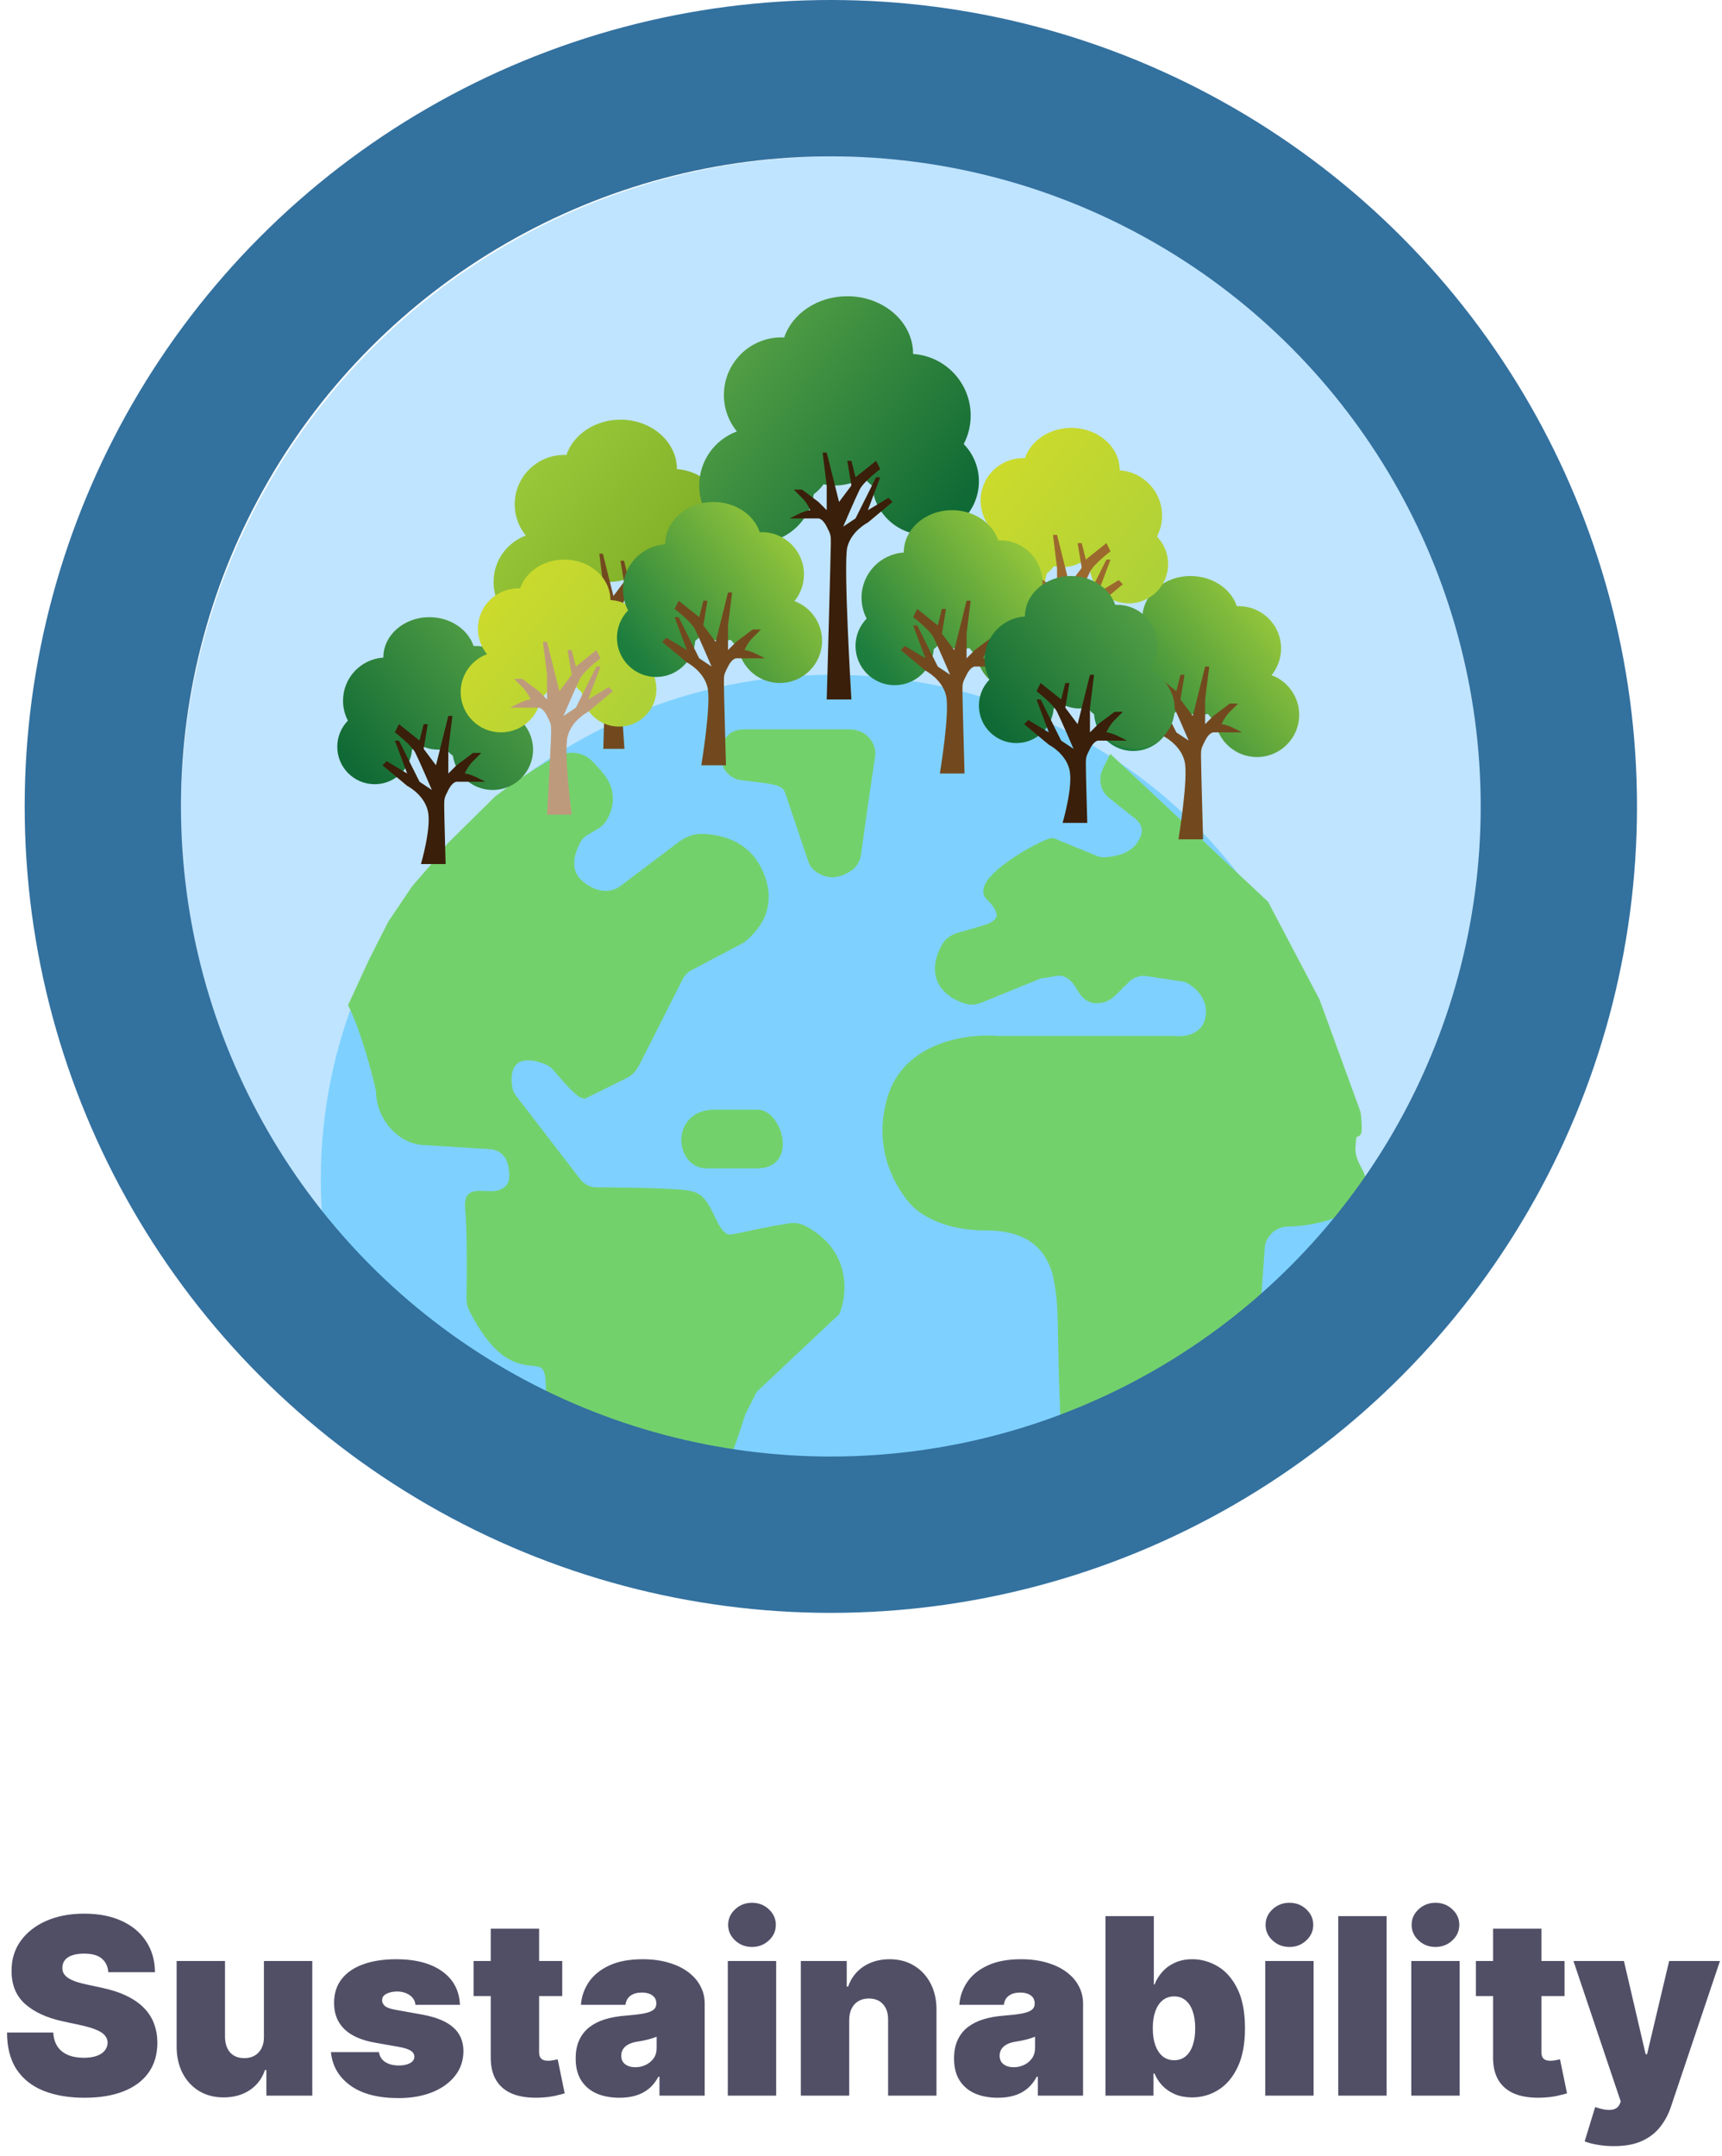<svg width="314" height="393" viewBox="0 0 314 393" fill="none" xmlns="http://www.w3.org/2000/svg">
<circle cx="152.25" cy="147.75" r="119.25" fill="#BFE4FF"/>
<path fill-rule="evenodd" clip-rule="evenodd" d="M58.68 220.727C58.561 218.821 58.5 216.899 58.5 214.963C58.5 164.173 100.198 123 151.634 123C203.071 123 244.769 164.173 244.769 214.963C244.769 220.481 244.276 225.887 243.333 231.138C221.526 255.018 190.138 270 155.25 270C115.534 270 80.353 250.585 58.68 220.727Z" fill="#7ED1FF"/>
<g filter="url(#filter0_d_176_1120)">
<path d="M246.411 207.812C246.654 201.847 247.959 208.134 247.439 202.024C247.406 201.638 247.319 201.252 247.186 200.887L239.925 181.007L230.612 163.322L202.672 137.148L201.84 138.792C201.038 140.374 201.307 142.224 202.682 143.343C204.017 144.43 205.758 145.77 207.467 147.131C208.519 147.969 209.206 149.269 208.874 150.573C207.872 154.517 204.016 155.377 201.411 155.517C200.825 155.549 200.243 155.426 199.7 155.202L191.925 152.004C190.493 152.004 177.597 159.078 180.463 161.907C184.475 165.869 181.418 167.095 180.463 167.567C179.433 167.973 177.836 168.415 174.843 169.255C173.845 169.535 172.949 170.139 172.443 171.044C169.221 176.813 173.045 179.892 176.449 180.785C177.191 180.98 177.97 180.856 178.681 180.566L189.776 176.056C190.425 176.056 191.385 175.846 192.494 175.656C194.301 175.345 195.893 176.498 196.782 178.101C198.074 180.43 199.161 180.8 200.744 180.557C201.545 180.434 202.26 179.999 202.836 179.43L205.364 176.934C206.375 175.936 207.797 175.474 209.202 175.687L215.726 176.678C216.096 176.734 216.462 176.831 216.792 177.008C218.525 177.937 221.102 180.248 220.582 183.837C220.009 187.798 216.045 188.317 214.135 188.081H181.896C176.642 187.61 165.418 189.072 162.552 198.693C159.687 208.313 164.463 215.199 166.851 217.793C168.522 219.443 172.582 222.037 179.746 222.037C187.627 222.037 191.209 225.574 192.642 230.526C194.075 236.892 193.358 239.722 194.075 255.992C194.791 272.263 221.299 277.922 227.746 255.992L229.896 225.574C230.309 223.127 232.429 221.33 234.911 221.33C239.553 221.33 251.562 218.905 247.638 211.811C246.953 210.571 246.354 209.227 246.411 207.812Z" fill="#73D16C"/>
<path d="M246.411 207.812C246.654 201.847 247.959 208.134 247.439 202.024C247.406 201.638 247.319 201.252 247.186 200.887L239.925 181.007L230.612 163.322L202.672 137.148L201.84 138.792C201.038 140.374 201.307 142.224 202.682 143.343C204.017 144.43 205.758 145.77 207.467 147.131C208.519 147.969 209.206 149.269 208.874 150.573C207.872 154.517 204.016 155.377 201.411 155.517C200.825 155.549 200.243 155.426 199.7 155.202L191.925 152.004C190.493 152.004 177.597 159.078 180.463 161.907C184.475 165.869 181.418 167.095 180.463 167.567C179.433 167.973 177.836 168.415 174.843 169.255C173.845 169.535 172.949 170.139 172.443 171.044C169.221 176.813 173.045 179.892 176.449 180.785C177.191 180.98 177.97 180.856 178.681 180.566L189.776 176.056C190.425 176.056 191.385 175.846 192.494 175.656C194.301 175.345 195.893 176.498 196.782 178.101C198.074 180.43 199.161 180.8 200.744 180.557C201.545 180.434 202.26 179.999 202.836 179.43L205.364 176.934C206.375 175.936 207.797 175.474 209.202 175.687L215.726 176.678C216.096 176.734 216.462 176.831 216.792 177.008C218.525 177.937 221.102 180.248 220.582 183.837C220.009 187.798 216.045 188.317 214.135 188.081H181.896C176.642 187.61 165.418 189.072 162.552 198.693C159.687 208.313 164.463 215.199 166.851 217.793C168.522 219.443 172.582 222.037 179.746 222.037C187.627 222.037 191.209 225.574 192.642 230.526C194.075 236.892 193.358 239.722 194.075 255.992C194.791 272.263 221.299 277.922 227.746 255.992L229.896 225.574C230.309 223.127 232.429 221.33 234.911 221.33C239.553 221.33 251.562 218.905 247.638 211.811C246.953 210.571 246.354 209.227 246.411 207.812Z" stroke="#73D16C" stroke-width="1.5"/>
</g>
<g filter="url(#filter1_d_176_1120)">
<path d="M92.099 213.236C92.225 210.532 91.388 207.181 87.156 207.181L75.694 206.474C71.634 206.238 67.813 202.23 67.813 197.278C66.38 190.911 64.231 184.544 62.798 181.715L66.38 173.933L69.963 166.859L74.261 160.493L78.559 155.541L80.709 152.711L83.575 149.882L86.44 147.052L89.306 144.222L92.171 142.1L96.47 139.27L100.052 137.148L100.906 136.811C102.564 136.156 104.572 136.409 105.841 137.661C106.454 138.266 107.164 139.029 107.933 139.978C110.4 143.023 109.504 145.893 108.445 147.686C108.131 148.217 107.659 148.629 107.128 148.943L105.221 150.073C104.648 150.413 104.147 150.869 103.816 151.446C102.512 153.718 101.328 157.298 104.351 159.785C107.789 162.615 110.798 161.672 112.231 160.493L122.654 152.623C123.8 151.757 125.172 151.197 126.608 151.252C129.878 151.375 134.3 152.435 136.589 156.956C139.455 162.615 137.306 166.859 133.724 169.689L124.247 174.68C123.421 175.114 122.751 175.796 122.329 176.628L114.342 192.403C113.902 193.271 113.192 193.974 112.319 194.405L105.067 197.985C104.393 197.985 103.083 196.731 99.943 193.043C99.542 192.571 99.048 192.175 98.48 191.93C92.381 189.302 90.322 192.779 91.248 197.158C91.364 197.709 91.631 198.214 91.975 198.66L103.716 213.915C104.568 215.022 105.882 215.669 107.279 215.676C113.51 215.708 123.395 215.877 124.41 216.378C127.849 216.944 127.992 222.744 130.858 224.159C131.882 224.665 134.206 223.565 142.474 222.237C143.306 222.103 144.175 222.203 144.924 222.591C152.871 226.709 152.287 234.221 150.918 237.6L135.873 251.748L133.724 255.992C133.007 258.115 131.76 262.359 130.858 263.774C126.798 270.141 121.5 262.5 121.5 262.5C121.5 262.5 122.149 265.189 120 263.774C117.355 266.915 108.31 266.079 106.07 262.638C104.378 260.038 102.631 257.548 101.25 255.992C99.402 253.911 98.798 263.425 98.798 251.748C98.798 241.343 93.115 253.384 84.789 237.182C84.46 236.542 84.3 235.819 84.314 235.099C84.37 232.128 84.48 223.749 84.066 218.729C83.82 215.749 85.24 216.378 88.231 216.378C90.209 216.378 92.006 215.211 92.099 213.236Z" fill="#73D16C"/>
<path d="M92.099 213.236C92.225 210.532 91.388 207.181 87.156 207.181L75.694 206.474C71.634 206.238 67.813 202.23 67.813 197.278C66.38 190.911 64.231 184.544 62.798 181.715L66.38 173.933L69.963 166.859L74.261 160.493L78.559 155.541L80.709 152.711L83.575 149.882L86.44 147.052L89.306 144.222L92.171 142.1L96.47 139.27L100.052 137.148L100.906 136.811C102.564 136.156 104.572 136.409 105.841 137.661C106.454 138.266 107.164 139.029 107.933 139.978C110.4 143.023 109.504 145.893 108.445 147.686C108.131 148.217 107.659 148.629 107.128 148.943L105.221 150.073C104.648 150.413 104.147 150.869 103.816 151.446C102.512 153.718 101.328 157.298 104.351 159.785C107.789 162.615 110.798 161.672 112.231 160.493L122.654 152.623C123.8 151.757 125.172 151.197 126.608 151.252C129.878 151.375 134.3 152.435 136.589 156.956C139.455 162.615 137.306 166.859 133.724 169.689L124.247 174.68C123.421 175.114 122.751 175.796 122.329 176.628L114.342 192.403C113.902 193.271 113.192 193.974 112.319 194.405L105.067 197.985C104.393 197.985 103.083 196.731 99.943 193.043C99.542 192.571 99.048 192.175 98.48 191.93C92.381 189.302 90.322 192.779 91.248 197.158C91.364 197.709 91.631 198.214 91.975 198.66L103.716 213.915C104.568 215.022 105.882 215.669 107.279 215.676C113.51 215.708 123.395 215.877 124.41 216.378C127.849 216.944 127.992 222.744 130.858 224.159C131.882 224.665 134.206 223.565 142.474 222.237C143.306 222.103 144.175 222.203 144.924 222.591C152.871 226.709 152.287 234.221 150.918 237.6L135.873 251.748L133.724 255.992C133.007 258.115 131.76 262.359 130.858 263.774C126.798 270.141 121.5 262.5 121.5 262.5C121.5 262.5 122.149 265.189 120 263.774C117.355 266.915 108.31 266.079 106.07 262.638C104.378 260.038 102.631 257.548 101.25 255.992C99.402 253.911 98.798 263.425 98.798 251.748C98.798 241.343 93.115 253.384 84.789 237.182C84.46 236.542 84.3 235.819 84.314 235.099C84.37 232.128 84.48 223.749 84.066 218.729C83.82 215.749 85.24 216.378 88.231 216.378C90.209 216.378 92.006 215.211 92.099 213.236Z" stroke="#73D16C" stroke-width="1.5"/>
</g>
<g filter="url(#filter2_d_176_1120)">
<path d="M135.156 201.522H127.276C120.112 201.522 120.828 210.718 125.843 210.718H135.156C141.604 210.718 138.739 201.522 135.156 201.522Z" fill="#73D16C"/>
<path d="M133.002 132.196H151.853C152.184 132.196 152.513 132.236 152.834 132.316L153.11 132.384C154.406 132.704 155.421 133.712 155.749 135.007C155.87 135.486 155.892 135.981 155.815 136.469C155.031 141.429 153.757 150.557 153.267 154.091C153.136 155.037 152.72 155.93 151.94 156.48C151.133 157.048 149.98 157.663 148.769 157.663C147.336 157.663 145.664 156.72 145.187 155.541L140.888 142.807C140.172 140.685 138.022 140.685 132.291 139.978C128.917 139.561 128.16 135.055 130.376 132.956C131.06 132.308 132.059 132.196 133.002 132.196Z" fill="#73D16C"/>
<path d="M135.156 201.522H127.276C120.112 201.522 120.828 210.718 125.843 210.718H135.156C141.604 210.718 138.739 201.522 135.156 201.522Z" stroke="#73D16C" stroke-width="1.5"/>
<path d="M133.002 132.196H151.853C152.184 132.196 152.513 132.236 152.834 132.316L153.11 132.384C154.406 132.704 155.421 133.712 155.749 135.007C155.87 135.486 155.892 135.981 155.815 136.469C155.031 141.429 153.757 150.557 153.267 154.091C153.136 155.037 152.72 155.93 151.94 156.48C151.133 157.048 149.98 157.663 148.769 157.663C147.336 157.663 145.664 156.72 145.187 155.541L140.888 142.807C140.172 140.685 138.022 140.685 132.291 139.978C128.917 139.561 128.16 135.055 130.376 132.956C131.06 132.308 132.059 132.196 133.002 132.196Z" stroke="#73D16C" stroke-width="1.5"/>
</g>
<path d="M19.751 359.5C19.666 358.435 19.267 357.604 18.553 357.007C17.85 356.411 16.779 356.112 15.341 356.112C14.425 356.112 13.674 356.224 13.088 356.448C12.512 356.661 12.086 356.954 11.809 357.327C11.532 357.7 11.389 358.126 11.378 358.605C11.357 358.999 11.426 359.356 11.586 359.676C11.756 359.985 12.022 360.267 12.385 360.523C12.747 360.768 13.21 360.991 13.775 361.194C14.339 361.396 15.011 361.577 15.788 361.737L18.473 362.312C20.284 362.696 21.834 363.202 23.123 363.831C24.412 364.459 25.467 365.2 26.287 366.052C27.108 366.893 27.709 367.842 28.093 368.896C28.487 369.951 28.69 371.102 28.7 372.348C28.69 374.5 28.152 376.322 27.086 377.813C26.021 379.305 24.497 380.439 22.516 381.217C20.545 381.995 18.175 382.384 15.405 382.384C12.56 382.384 10.078 381.963 7.958 381.121C5.849 380.279 4.208 378.985 3.036 377.238C1.875 375.48 1.289 373.232 1.278 370.494H9.716C9.769 371.496 10.02 372.337 10.467 373.019C10.914 373.701 11.543 374.218 12.353 374.569C13.173 374.921 14.148 375.097 15.277 375.097C16.225 375.097 17.019 374.979 17.658 374.745C18.297 374.511 18.782 374.186 19.112 373.77C19.442 373.355 19.613 372.881 19.624 372.348C19.613 371.847 19.448 371.411 19.128 371.038C18.819 370.654 18.308 370.313 17.594 370.015C16.88 369.706 15.916 369.418 14.702 369.152L11.442 368.449C8.544 367.82 6.259 366.771 4.586 365.301C2.924 363.82 2.099 361.801 2.109 359.244C2.099 357.167 2.653 355.35 3.771 353.795C4.901 352.229 6.461 351.009 8.453 350.136C10.456 349.262 12.752 348.825 15.341 348.825C17.983 348.825 20.268 349.267 22.196 350.152C24.125 351.036 25.611 352.282 26.655 353.891C27.709 355.489 28.242 357.359 28.253 359.5H19.751ZM48.124 371.261V357.455H56.945V382H48.572V377.334H48.316C47.783 378.9 46.851 380.125 45.519 381.009C44.188 381.883 42.606 382.32 40.773 382.32C39.058 382.32 37.556 381.925 36.267 381.137C34.989 380.349 33.992 379.262 33.279 377.877C32.575 376.492 32.219 374.905 32.208 373.115V357.455H41.029V371.261C41.04 372.476 41.349 373.429 41.956 374.122C42.574 374.814 43.437 375.161 44.545 375.161C45.28 375.161 45.913 375.006 46.446 374.697C46.989 374.377 47.405 373.93 47.693 373.355C47.991 372.769 48.135 372.071 48.124 371.261ZM83.868 365.445H75.75C75.707 364.944 75.531 364.512 75.222 364.15C74.913 363.788 74.514 363.511 74.024 363.319C73.544 363.117 73.012 363.016 72.426 363.016C71.669 363.016 71.02 363.154 70.476 363.431C69.933 363.708 69.667 364.102 69.677 364.614C69.667 364.976 69.821 365.311 70.141 365.62C70.471 365.929 71.105 366.169 72.042 366.339L77.028 367.234C79.542 367.692 81.412 368.465 82.637 369.551C83.873 370.627 84.496 372.071 84.507 373.882C84.496 375.629 83.974 377.147 82.941 378.436C81.918 379.715 80.517 380.706 78.738 381.409C76.969 382.101 74.951 382.447 72.682 382.447C68.932 382.447 65.996 381.68 63.877 380.146C61.767 378.612 60.59 376.588 60.345 374.074H69.102C69.219 374.852 69.603 375.453 70.253 375.88C70.913 376.295 71.744 376.503 72.746 376.503C73.555 376.503 74.221 376.364 74.743 376.087C75.276 375.81 75.547 375.416 75.558 374.905C75.547 374.436 75.313 374.063 74.855 373.786C74.407 373.509 73.704 373.286 72.746 373.115L68.399 372.348C65.895 371.911 64.02 371.08 62.774 369.855C61.527 368.63 60.91 367.053 60.92 365.125C60.91 363.42 61.357 361.977 62.263 360.794C63.179 359.601 64.484 358.696 66.178 358.078C67.882 357.449 69.901 357.135 72.234 357.135C75.782 357.135 78.578 357.87 80.624 359.34C82.68 360.81 83.761 362.845 83.868 365.445ZM102.524 357.455V363.847H86.353V357.455H102.524ZM89.485 351.574H98.306V374.106C98.306 374.447 98.364 374.734 98.481 374.969C98.599 375.192 98.78 375.363 99.025 375.48C99.27 375.587 99.584 375.64 99.968 375.64C100.234 375.64 100.543 375.608 100.894 375.544C101.257 375.48 101.523 375.427 101.693 375.384L102.972 381.585C102.578 381.702 102.013 381.846 101.278 382.016C100.554 382.186 99.691 382.298 98.689 382.352C96.665 382.458 94.966 382.25 93.591 381.728C92.217 381.196 91.184 380.359 90.491 379.219C89.799 378.08 89.463 376.652 89.485 374.937V351.574ZM112.963 382.384C111.397 382.384 110.012 382.128 108.809 381.616C107.615 381.094 106.678 380.306 105.996 379.251C105.314 378.197 104.973 376.854 104.973 375.224C104.973 373.882 105.202 372.737 105.661 371.789C106.119 370.83 106.758 370.047 107.578 369.44C108.398 368.832 109.352 368.369 110.439 368.049C111.536 367.73 112.718 367.522 113.986 367.426C115.36 367.32 116.463 367.192 117.294 367.043C118.136 366.883 118.743 366.664 119.116 366.387C119.489 366.1 119.675 365.722 119.675 365.253V365.189C119.675 364.55 119.43 364.06 118.94 363.719C118.45 363.378 117.821 363.207 117.054 363.207C116.213 363.207 115.526 363.394 114.993 363.767C114.471 364.129 114.157 364.688 114.05 365.445H105.932C106.039 363.953 106.513 362.579 107.354 361.322C108.207 360.054 109.448 359.042 111.078 358.286C112.708 357.518 114.743 357.135 117.182 357.135C118.94 357.135 120.517 357.343 121.912 357.758C123.308 358.163 124.496 358.733 125.476 359.468C126.456 360.192 127.202 361.045 127.713 362.025C128.235 362.994 128.496 364.049 128.496 365.189V382H120.25V378.548H120.059C119.569 379.464 118.972 380.205 118.269 380.77C117.576 381.334 116.783 381.744 115.888 382C115.004 382.256 114.029 382.384 112.963 382.384ZM115.84 376.822C116.511 376.822 117.14 376.684 117.725 376.407C118.322 376.13 118.807 375.73 119.18 375.208C119.553 374.686 119.739 374.053 119.739 373.307V371.261C119.505 371.357 119.254 371.448 118.988 371.533C118.732 371.618 118.455 371.698 118.157 371.773C117.869 371.847 117.56 371.917 117.23 371.98C116.911 372.044 116.575 372.103 116.223 372.156C115.542 372.263 114.982 372.439 114.545 372.684C114.119 372.918 113.8 373.211 113.587 373.562C113.384 373.903 113.283 374.287 113.283 374.713C113.283 375.395 113.523 375.917 114.002 376.279C114.482 376.641 115.094 376.822 115.84 376.822ZM132.711 382V357.455H141.532V382H132.711ZM137.121 354.898C135.928 354.898 134.905 354.504 134.053 353.715C133.201 352.927 132.775 351.979 132.775 350.871C132.775 349.763 133.201 348.815 134.053 348.026C134.905 347.238 135.928 346.844 137.121 346.844C138.325 346.844 139.348 347.238 140.19 348.026C141.042 348.815 141.468 349.763 141.468 350.871C141.468 351.979 141.042 352.927 140.19 353.715C139.348 354.504 138.325 354.898 137.121 354.898ZM154.847 368.193V382H146.026V357.455H154.4V362.121H154.656C155.188 360.565 156.126 359.346 157.468 358.461C158.821 357.577 160.398 357.135 162.198 357.135C163.935 357.135 165.442 357.534 166.721 358.333C168.01 359.122 169.006 360.208 169.709 361.593C170.423 362.978 170.774 364.56 170.763 366.339V382H161.942V368.193C161.953 366.979 161.644 366.025 161.016 365.333C160.398 364.64 159.535 364.294 158.427 364.294C157.702 364.294 157.069 364.454 156.525 364.773C155.993 365.082 155.582 365.53 155.295 366.116C155.007 366.691 154.858 367.384 154.847 368.193ZM181.958 382.384C180.392 382.384 179.007 382.128 177.803 381.616C176.61 381.094 175.672 380.306 174.99 379.251C174.308 378.197 173.968 376.854 173.968 375.224C173.968 373.882 174.197 372.737 174.655 371.789C175.113 370.83 175.752 370.047 176.572 369.44C177.393 368.832 178.346 368.369 179.433 368.049C180.53 367.73 181.713 367.522 182.98 367.426C184.355 367.32 185.457 367.192 186.288 367.043C187.13 366.883 187.737 366.664 188.11 366.387C188.483 366.1 188.669 365.722 188.669 365.253V365.189C188.669 364.55 188.424 364.06 187.934 363.719C187.444 363.378 186.816 363.207 186.048 363.207C185.207 363.207 184.52 363.394 183.987 363.767C183.465 364.129 183.151 364.688 183.044 365.445H174.926C175.033 363.953 175.507 362.579 176.349 361.322C177.201 360.054 178.442 359.042 180.072 358.286C181.702 357.518 183.737 357.135 186.176 357.135C187.934 357.135 189.511 357.343 190.906 357.758C192.302 358.163 193.49 358.733 194.47 359.468C195.45 360.192 196.196 361.045 196.707 362.025C197.229 362.994 197.49 364.049 197.49 365.189V382H189.244V378.548H189.053C188.563 379.464 187.966 380.205 187.263 380.77C186.57 381.334 185.777 381.744 184.882 382C183.998 382.256 183.023 382.384 181.958 382.384ZM184.834 376.822C185.505 376.822 186.134 376.684 186.72 376.407C187.316 376.13 187.801 375.73 188.174 375.208C188.547 374.686 188.733 374.053 188.733 373.307V371.261C188.499 371.357 188.248 371.448 187.982 371.533C187.726 371.618 187.449 371.698 187.151 371.773C186.863 371.847 186.555 371.917 186.224 371.98C185.905 372.044 185.569 372.103 185.218 372.156C184.536 372.263 183.976 372.439 183.54 372.684C183.113 372.918 182.794 373.211 182.581 373.562C182.378 373.903 182.277 374.287 182.277 374.713C182.277 375.395 182.517 375.917 182.996 376.279C183.476 376.641 184.088 376.822 184.834 376.822ZM201.577 382V349.273H210.398V361.737H210.526C210.846 360.906 211.314 360.145 211.932 359.452C212.55 358.749 213.317 358.19 214.233 357.774C215.15 357.348 216.215 357.135 217.429 357.135C219.049 357.135 220.588 357.566 222.048 358.429C223.518 359.292 224.711 360.651 225.627 362.504C226.554 364.358 227.017 366.766 227.017 369.727C227.017 372.561 226.575 374.91 225.691 376.775C224.818 378.639 223.646 380.029 222.176 380.945C220.716 381.862 219.113 382.32 217.366 382.32C216.215 382.32 215.187 382.133 214.281 381.76C213.386 381.377 212.619 380.86 211.98 380.21C211.352 379.55 210.867 378.804 210.526 377.973H210.334V382H201.577ZM210.206 369.727C210.206 370.92 210.361 371.954 210.67 372.827C210.989 373.69 211.437 374.362 212.012 374.841C212.598 375.31 213.296 375.544 214.106 375.544C214.915 375.544 215.602 375.315 216.167 374.857C216.742 374.388 217.179 373.722 217.477 372.859C217.786 371.986 217.941 370.942 217.941 369.727C217.941 368.513 217.786 367.474 217.477 366.611C217.179 365.738 216.742 365.072 216.167 364.614C215.602 364.145 214.915 363.911 214.106 363.911C213.296 363.911 212.598 364.145 212.012 364.614C211.437 365.072 210.989 365.738 210.67 366.611C210.361 367.474 210.206 368.513 210.206 369.727ZM230.709 382V357.455H239.53V382H230.709ZM235.119 354.898C233.926 354.898 232.903 354.504 232.051 353.715C231.199 352.927 230.773 351.979 230.773 350.871C230.773 349.763 231.199 348.815 232.051 348.026C232.903 347.238 233.926 346.844 235.119 346.844C236.323 346.844 237.346 347.238 238.188 348.026C239.04 348.815 239.466 349.763 239.466 350.871C239.466 351.979 239.04 352.927 238.188 353.715C237.346 354.504 236.323 354.898 235.119 354.898ZM252.845 349.273V382H244.024V349.273H252.845ZM257.34 382V357.455H266.161V382H257.34ZM261.75 354.898C260.557 354.898 259.534 354.504 258.682 353.715C257.83 352.927 257.404 351.979 257.404 350.871C257.404 349.763 257.83 348.815 258.682 348.026C259.534 347.238 260.557 346.844 261.75 346.844C262.954 346.844 263.977 347.238 264.818 348.026C265.671 348.815 266.097 349.763 266.097 350.871C266.097 351.979 265.671 352.927 264.818 353.715C263.977 354.504 262.954 354.898 261.75 354.898ZM285.293 357.455V363.847H269.121V357.455H285.293ZM272.253 351.574H281.074V374.106C281.074 374.447 281.133 374.734 281.25 374.969C281.367 375.192 281.548 375.363 281.793 375.48C282.038 375.587 282.353 375.64 282.736 375.64C283.002 375.64 283.311 375.608 283.663 375.544C284.025 375.48 284.292 375.427 284.462 375.384L285.74 381.585C285.346 381.702 284.782 381.846 284.047 382.016C283.322 382.186 282.459 382.298 281.458 382.352C279.434 382.458 277.734 382.25 276.36 381.728C274.986 381.196 273.952 380.359 273.26 379.219C272.567 378.08 272.232 376.652 272.253 374.937V351.574ZM294.262 391.205C293.25 391.205 292.286 391.125 291.369 390.965C290.453 390.816 289.649 390.608 288.956 390.342L290.874 384.077C291.598 384.333 292.259 384.498 292.856 384.573C293.463 384.647 293.979 384.605 294.406 384.445C294.842 384.285 295.157 383.982 295.348 383.534L295.54 383.087L286.911 357.455H296.116L300.079 374.457H300.334L304.361 357.455H313.63L304.681 384.045C304.233 385.398 303.584 386.613 302.731 387.689C301.89 388.776 300.782 389.633 299.407 390.262C298.033 390.89 296.318 391.205 294.262 391.205Z" fill="#514F66"/>
<circle cx="151.5" cy="147" r="132.75" stroke="#33719F" stroke-width="28.5"/>
<path fill-rule="evenodd" clip-rule="evenodd" d="M69.9 119.85L69.9 119.867C65.796 120.137 62.55 123.552 62.55 127.725C62.55 129.037 62.871 130.273 63.438 131.361C62.239 132.591 61.5 134.272 61.5 136.125C61.5 139.894 64.556 142.95 68.325 142.95C71.912 142.95 74.853 140.183 75.129 136.666C75.54 136.36 75.905 135.996 76.212 135.585C77.27 136.259 78.527 136.65 79.875 136.65C80.376 136.65 80.865 136.596 81.336 136.493C81.677 136.984 82.099 137.413 82.584 137.762C83.12 141.294 86.169 144 89.85 144C93.909 144 97.2 140.709 97.2 136.65C97.2 133.484 95.198 130.786 92.391 129.751C93.428 128.484 94.05 126.865 94.05 125.1C94.05 121.041 90.759 117.75 86.7 117.75C86.584 117.75 86.469 117.753 86.355 117.758C85.325 114.718 82.109 112.5 78.3 112.5C73.661 112.5 69.9 115.791 69.9 119.85Z" fill="url(#paint0_linear_176_1120)"/>
<path d="M81.75 130.5H82.5L81.75 136.5V141L83.25 139.5L86.25 137.25H87.75C87.75 137.25 87.226 137.795 86.25 138.75C85.273 139.705 84.75 141 84.75 141C84.75 141 85.5 141 87 141.75L88.5 142.5H83.25C83.25 142.5 82.5 142.5 81.75 144C81 145.5 81 145.5 81 147C81 148.5 81.259 157.5 81.259 157.5H76.759C76.759 157.5 78.75 150.75 78 147.75C77.25 144.75 74.25 143.25 74.25 143.25L69.75 139.5L70.5 138.75L74.25 141L72 135H72.75L76.5 142.5L78.75 144C78.75 144 76.5 138.75 75.75 137.25C75 135.75 72 133.5 72 133.5L72.75 132L76.5 135L77.25 132H78L77.25 136.5L79.5 139.5L81.75 130.5Z" fill="#3A1F0A"/>
<path fill-rule="evenodd" clip-rule="evenodd" d="M123.429 85.5L123.429 85.521C128.454 85.852 132.429 90.033 132.429 95.143C132.429 96.749 132.036 98.263 131.341 99.595C132.81 101.101 133.714 103.159 133.714 105.429C133.714 110.044 129.973 113.786 125.357 113.786C120.965 113.786 117.364 110.397 117.026 106.091C116.522 105.717 116.075 105.27 115.7 104.767C114.404 105.593 112.865 106.071 111.214 106.071C110.6 106.071 110.001 106.005 109.425 105.879C109.008 106.48 108.491 107.006 107.898 107.433C107.241 111.757 103.508 115.071 99 115.071C94.029 115.071 90 111.042 90 106.071C90 102.195 92.451 98.891 95.888 97.624C94.619 96.073 93.857 94.09 93.857 91.929C93.857 86.958 97.887 82.929 102.857 82.929C102.999 82.929 103.14 82.932 103.28 82.938C104.541 79.216 108.479 76.5 113.143 76.5C118.823 76.5 123.429 80.529 123.429 85.5Z" fill="url(#paint1_linear_176_1120)"/>
<path d="M109.929 100.928H109.286L109.929 106.071V109.928L108.643 108.643L106.071 106.714H104.786C104.786 106.714 105.235 107.182 106.071 108C106.908 108.818 107.357 109.928 107.357 109.928C107.357 109.928 106.714 109.928 105.429 110.571L104.143 111.214H108.643C108.643 111.214 109.286 111.214 109.929 112.5C110.571 113.786 110.571 113.786 110.571 115.071C110.571 116.357 110.011 136.5 110.011 136.5H113.869C113.869 136.5 112.5 118.286 113.143 115.714C113.786 113.143 116.357 111.857 116.357 111.857L120.214 108.643L119.571 108L116.357 109.928L118.286 104.786H117.643L114.429 111.214L112.5 112.5C112.5 112.5 114.429 108 115.071 106.714C115.714 105.428 118.286 103.5 118.286 103.5L117.643 102.214L114.429 104.786L113.786 102.214H113.143L113.786 106.071L111.857 108.643L109.929 100.928Z" fill="#72491F"/>
<path fill-rule="evenodd" clip-rule="evenodd" d="M208.3 112.7L208.3 112.718C204 113.001 200.6 116.578 200.6 120.95C200.6 122.324 200.936 123.62 201.53 124.759C200.274 126.048 199.5 127.808 199.5 129.75C199.5 133.699 202.701 136.9 206.65 136.9C210.408 136.9 213.489 134.001 213.778 130.317C214.209 129.997 214.591 129.615 214.912 129.184C216.021 129.891 217.338 130.3 218.75 130.3C219.275 130.3 219.787 130.243 220.28 130.136C220.638 130.65 221.08 131.099 221.587 131.465C222.149 135.165 225.343 138 229.2 138C233.452 138 236.9 134.553 236.9 130.3C236.9 126.983 234.803 124.156 231.862 123.073C232.948 121.745 233.6 120.049 233.6 118.2C233.6 113.947 230.152 110.5 225.9 110.5C225.779 110.5 225.658 110.503 225.538 110.508C224.46 107.323 221.09 105 217.1 105C212.24 105 208.3 108.447 208.3 112.7Z" fill="url(#paint2_linear_176_1120)"/>
<path d="M219.75 121.5H220.5L219.75 127.5V132L221.25 130.5L224.25 128.25H225.75C225.75 128.25 225.226 128.795 224.25 129.75C223.273 130.705 222.75 132 222.75 132C222.75 132 223.5 132 225 132.75L226.5 133.5H221.25C221.25 133.5 220.5 133.5 219.75 135C219 136.5 219 136.5 219 138C219 139.5 219.38 153 219.38 153H214.88C214.88 153 216.75 141.75 216 138.75C215.25 135.75 212.25 134.25 212.25 134.25L207.75 130.5L208.5 129.75L212.25 132L210 126H210.75L214.5 133.5L216.75 135C216.75 135 214.5 129.75 213.75 128.25C213 126.75 210 124.5 210 124.5L210.75 123L214.5 126L215.25 123H216L215.25 127.5L217.5 130.5L219.75 121.5Z" fill="#72491F"/>
<path fill-rule="evenodd" clip-rule="evenodd" d="M204.176 85.721L204.176 85.739C208.488 86.022 211.897 89.609 211.897 93.993C211.897 95.37 211.56 96.669 210.965 97.812C212.224 99.104 213 100.869 213 102.816C213 106.776 209.791 109.985 205.831 109.985C202.063 109.985 198.974 107.078 198.684 103.385C198.252 103.063 197.868 102.68 197.546 102.248C196.435 102.957 195.114 103.368 193.698 103.368C193.172 103.368 192.658 103.311 192.164 103.203C191.806 103.718 191.362 104.169 190.853 104.536C190.29 108.245 187.087 111.088 183.221 111.088C178.957 111.088 175.5 107.632 175.5 103.368C175.5 100.042 177.603 97.207 180.551 96.121C179.462 94.79 178.809 93.089 178.809 91.235C178.809 86.971 182.266 83.515 186.53 83.515C186.651 83.515 186.772 83.517 186.892 83.523C187.973 80.33 191.352 78 195.353 78C200.226 78 204.176 81.457 204.176 85.721Z" fill="url(#paint3_linear_176_1120)"/>
<path d="M192.75 97.5H192L192.75 103.5V108L191.25 106.5L188.25 104.25H186.75C186.75 104.25 187.274 104.795 188.25 105.75C189.226 106.705 189.75 108 189.75 108C189.75 108 189 108 187.5 108.75L186 109.5H191.25C191.25 109.5 192 109.5 192.75 111C193.5 112.5 193.5 112.5 193.5 114C193.5 115.5 192.031 128.25 192.031 128.25H196.531C196.531 128.25 195.75 117.75 196.5 114.75C197.25 111.75 200.25 110.25 200.25 110.25L204.75 106.5L204 105.75L200.25 108L202.5 102H201.75L198 109.5L195.75 111C195.75 111 198 105.75 198.75 104.25C199.5 102.75 202.5 100.5 202.5 100.5L201.75 99L198 102L197.25 99H196.5L197.25 103.5L195 106.5L192.75 97.5Z" fill="#9B692E"/>
<path fill-rule="evenodd" clip-rule="evenodd" d="M111.3 109.35L111.3 109.367C115.404 109.637 118.65 113.052 118.65 117.225C118.65 118.537 118.329 119.773 117.762 120.861C118.961 122.091 119.7 123.772 119.7 125.625C119.7 129.394 116.644 132.45 112.875 132.45C109.288 132.45 106.347 129.683 106.071 126.166C105.66 125.86 105.295 125.496 104.988 125.085C103.93 125.759 102.673 126.15 101.325 126.15C100.823 126.15 100.334 126.096 99.864 125.993C99.523 126.483 99.101 126.913 98.616 127.262C98.081 130.794 95.031 133.5 91.35 133.5C87.291 133.5 84 130.209 84 126.15C84 122.984 86.002 120.286 88.809 119.251C87.772 117.984 87.15 116.365 87.15 114.6C87.15 110.541 90.441 107.25 94.5 107.25C94.616 107.25 94.731 107.253 94.845 107.258C95.875 104.218 99.091 102 102.9 102C107.539 102 111.3 105.291 111.3 109.35Z" fill="url(#paint4_linear_176_1120)"/>
<path d="M99.75 117H99L99.75 123V127.5L98.25 126L95.25 123.75H93.75C93.75 123.75 94.274 124.295 95.25 125.25C96.226 126.205 96.75 127.5 96.75 127.5C96.75 127.5 96 127.5 94.5 128.25L93 129H98.25C98.25 129 99 129 99.75 130.5C100.5 132 100.5 132 100.5 133.5C100.5 135 99.75 148.5 99.75 148.5H104.25C104.25 148.5 102.75 137.25 103.5 134.25C104.25 131.25 107.25 129.75 107.25 129.75L111.75 126L111 125.25L107.25 127.5L109.5 121.5H108.75L105 129L102.75 130.5C102.75 130.5 105 125.25 105.75 123.75C106.5 122.25 109.5 120 109.5 120L108.75 118.5L105 121.5L104.25 118.5H103.5L104.25 123L102 126L99.75 117Z" fill="#BE9A7D"/>
<path fill-rule="evenodd" clip-rule="evenodd" d="M166.5 64.5L166.5 64.525C172.364 64.91 177 69.789 177 75.75C177 77.624 176.542 79.39 175.732 80.944C177.445 82.701 178.5 85.102 178.5 87.75C178.5 93.135 174.135 97.5 168.75 97.5C163.625 97.5 159.424 93.546 159.03 88.523C158.442 88.086 157.921 87.565 157.483 86.978C155.971 87.942 154.176 88.5 152.25 88.5C151.533 88.5 150.835 88.423 150.162 88.276C149.676 88.976 149.072 89.59 148.381 90.088C147.615 95.134 143.259 99 138 99C132.201 99 127.5 94.299 127.5 88.5C127.5 83.977 130.36 80.122 134.369 78.645C132.888 76.835 132 74.521 132 72C132 66.201 136.701 61.5 142.5 61.5C142.665 61.5 142.83 61.504 142.993 61.511C144.464 57.168 149.059 54 154.5 54C161.127 54 166.5 58.701 166.5 64.5Z" fill="url(#paint5_linear_176_1120)"/>
<path d="M150.75 82.5H150L150.75 88.5V93L149.25 91.5L146.25 89.25H144.75C144.75 89.25 145.274 89.795 146.25 90.75C147.226 91.705 147.75 93 147.75 93C147.75 93 147 93 145.5 93.75L144 94.5H149.25C149.25 94.5 150 94.5 150.75 96C151.5 97.5 151.5 97.5 151.5 99C151.5 100.5 150.75 127.5 150.75 127.5H155.25C155.25 127.5 153.75 102.75 154.5 99.75C155.25 96.75 158.25 95.25 158.25 95.25L162.75 91.5L162 90.75L158.25 93L160.5 87H159.75L156 94.5L153.75 96C153.75 96 156 90.75 156.75 89.25C157.5 87.75 160.5 85.5 160.5 85.5L159.75 84L156 87L155.25 84H154.5L155.25 88.5L153 91.5L150.75 82.5Z" fill="#3A1F0A"/>
<path fill-rule="evenodd" clip-rule="evenodd" d="M121.3 99.2L121.3 99.218C117 99.501 113.6 103.078 113.6 107.45C113.6 108.824 113.936 110.12 114.53 111.259C113.274 112.548 112.5 114.308 112.5 116.25C112.5 120.199 115.701 123.4 119.65 123.4C123.408 123.4 126.489 120.501 126.778 116.817C127.209 116.497 127.591 116.115 127.912 115.684C129.021 116.391 130.338 116.8 131.75 116.8C132.275 116.8 132.787 116.743 133.28 116.636C133.638 117.15 134.08 117.599 134.587 117.965C135.149 121.665 138.343 124.5 142.2 124.5C146.452 124.5 149.9 121.053 149.9 116.8C149.9 113.483 147.803 110.656 144.862 109.573C145.948 108.245 146.6 106.549 146.6 104.7C146.6 100.447 143.152 97 138.9 97C138.779 97 138.658 97.003 138.538 97.008C137.46 93.823 134.09 91.5 130.1 91.5C125.24 91.5 121.3 94.947 121.3 99.2Z" fill="url(#paint6_linear_176_1120)"/>
<path d="M132.75 108H133.5L132.75 114V118.5L134.25 117L137.25 114.75H138.75C138.75 114.75 138.226 115.295 137.25 116.25C136.273 117.205 135.75 118.5 135.75 118.5C135.75 118.5 136.5 118.5 138 119.25L139.5 120H134.25C134.25 120 133.5 120 132.75 121.5C132 123 132 123 132 124.5C132 126 132.38 139.5 132.38 139.5H127.88C127.88 139.5 129.75 128.25 129 125.25C128.25 122.25 125.25 120.75 125.25 120.75L120.75 117L121.5 116.25L125.25 118.5L123 112.5H123.75L127.5 120L129.75 121.5C129.75 121.5 127.5 116.25 126.75 114.75C126 113.25 123 111 123 111L123.75 109.5L127.5 112.5L128.25 109.5H129L128.25 114L130.5 117L132.75 108Z" fill="#72491F"/>
<path fill-rule="evenodd" clip-rule="evenodd" d="M164.8 100.7L164.8 100.718C160.5 101.001 157.1 104.578 157.1 108.95C157.1 110.324 157.436 111.62 158.03 112.759C156.774 114.048 156 115.808 156 117.75C156 121.699 159.201 124.9 163.15 124.9C166.908 124.9 169.989 122.001 170.278 118.317C170.709 117.997 171.091 117.615 171.412 117.184C172.521 117.891 173.838 118.3 175.25 118.3C175.775 118.3 176.287 118.243 176.78 118.136C177.138 118.65 177.58 119.099 178.087 119.465C178.649 123.165 181.843 126 185.7 126C189.952 126 193.4 122.553 193.4 118.3C193.4 114.983 191.303 112.156 188.362 111.073C189.448 109.745 190.1 108.049 190.1 106.2C190.1 101.947 186.652 98.5 182.4 98.5C182.279 98.5 182.158 98.503 182.038 98.508C180.96 95.323 177.59 93 173.6 93C168.74 93 164.8 96.447 164.8 100.7Z" fill="url(#paint7_linear_176_1120)"/>
<path d="M176.25 109.5H177L176.25 115.5V120L177.75 118.5L180.75 116.25H182.25C182.25 116.25 181.726 116.795 180.75 117.75C179.773 118.705 179.25 120 179.25 120C179.25 120 180 120 181.5 120.75L183 121.5H177.75C177.75 121.5 177 121.5 176.25 123C175.5 124.5 175.5 124.5 175.5 126C175.5 127.5 175.88 141 175.88 141H171.38C171.38 141 173.25 129.75 172.5 126.75C171.75 123.75 168.75 122.25 168.75 122.25L164.25 118.5L165 117.75L168.75 120L166.5 114H167.25L171 121.5L173.25 123C173.25 123 171 117.75 170.25 116.25C169.5 114.75 166.5 112.5 166.5 112.5L167.25 111L171 114L171.75 111H172.5L171.75 115.5L174 118.5L176.25 109.5Z" fill="#72491F"/>
<path fill-rule="evenodd" clip-rule="evenodd" d="M186.9 112.35L186.9 112.367C182.795 112.637 179.55 116.052 179.55 120.225C179.55 121.537 179.871 122.773 180.438 123.861C179.239 125.091 178.5 126.772 178.5 128.625C178.5 132.394 181.556 135.45 185.325 135.45C188.912 135.45 191.853 132.683 192.129 129.166C192.54 128.86 192.905 128.496 193.212 128.085C194.27 128.759 195.527 129.15 196.875 129.15C197.376 129.15 197.865 129.096 198.336 128.993C198.677 129.484 199.099 129.913 199.584 130.262C200.12 133.794 203.169 136.5 206.85 136.5C210.909 136.5 214.2 133.209 214.2 129.15C214.2 125.984 212.198 123.286 209.391 122.251C210.428 120.984 211.05 119.365 211.05 117.6C211.05 113.541 207.759 110.25 203.7 110.25C203.584 110.25 203.469 110.253 203.355 110.258C202.325 107.218 199.109 105 195.3 105C190.661 105 186.9 108.291 186.9 112.35Z" fill="url(#paint8_linear_176_1120)"/>
<path d="M198.75 123H199.5L198.75 129V133.5L200.25 132L203.25 129.75H204.75C204.75 129.75 204.226 130.295 203.25 131.25C202.273 132.205 201.75 133.5 201.75 133.5C201.75 133.5 202.5 133.5 204 134.25L205.5 135H200.25C200.25 135 199.5 135 198.75 136.5C198 138 198 138 198 139.5C198 141 198.259 150 198.259 150H193.759C193.759 150 195.75 143.25 195 140.25C194.25 137.25 191.25 135.75 191.25 135.75L186.75 132L187.5 131.25L191.25 133.5L189 127.5H189.75L193.5 135L195.75 136.5C195.75 136.5 193.5 131.25 192.75 129.75C192 128.25 189 126 189 126L189.75 124.5L193.5 127.5L194.25 124.5H195L194.25 129L196.5 132L198.75 123Z" fill="#3A1F0A"/>
<defs>
<filter id="filter0_d_176_1120" x="160.913" y="135.917" width="88.251" height="136.728" filterUnits="userSpaceOnUse" color-interpolation-filters="sRGB">
<feFlood flood-opacity="0" result="BackgroundImageFix"/>
<feColorMatrix in="SourceAlpha" type="matrix" values="0 0 0 0 0 0 0 0 0 0 0 0 0 0 0 0 0 0 127 0" result="hardAlpha"/>
<feOffset dy="1.5"/>
<feComposite in2="hardAlpha" operator="out"/>
<feColorMatrix type="matrix" values="0 0 0 0 0 0 0 0 0 0 0 0 0 0 0 0 0 0 0.25 0"/>
<feBlend mode="normal" in2="BackgroundImageFix" result="effect1_dropShadow_176_1120"/>
<feBlend mode="normal" in="SourceGraphic" in2="effect1_dropShadow_176_1120" result="shape"/>
</filter>
<filter id="filter1_d_176_1120" x="61.966" y="135.711" width="92.023" height="132.846" filterUnits="userSpaceOnUse" color-interpolation-filters="sRGB">
<feFlood flood-opacity="0" result="BackgroundImageFix"/>
<feColorMatrix in="SourceAlpha" type="matrix" values="0 0 0 0 0 0 0 0 0 0 0 0 0 0 0 0 0 0 127 0" result="hardAlpha"/>
<feOffset dx="1.5" dy="1.5"/>
<feComposite in2="hardAlpha" operator="out"/>
<feColorMatrix type="matrix" values="0 0 0 0 0.422 0 0 0 0 0.674 0 0 0 0 0.921 0 0 0 1 0"/>
<feBlend mode="normal" in2="BackgroundImageFix" result="effect1_dropShadow_176_1120"/>
<feBlend mode="normal" in="SourceGraphic" in2="effect1_dropShadow_176_1120" result="shape"/>
</filter>
<filter id="filter2_d_176_1120" x="121.239" y="131.446" width="38.372" height="81.522" filterUnits="userSpaceOnUse" color-interpolation-filters="sRGB">
<feFlood flood-opacity="0" result="BackgroundImageFix"/>
<feColorMatrix in="SourceAlpha" type="matrix" values="0 0 0 0 0 0 0 0 0 0 0 0 0 0 0 0 0 0 127 0" result="hardAlpha"/>
<feOffset dx="3" dy="1.5"/>
<feComposite in2="hardAlpha" operator="out"/>
<feColorMatrix type="matrix" values="0 0 0 0 0 0 0 0 0 0 0 0 0 0 0 0 0 0 0.25 0"/>
<feBlend mode="normal" in2="BackgroundImageFix" result="effect1_dropShadow_176_1120"/>
<feBlend mode="normal" in="SourceGraphic" in2="effect1_dropShadow_176_1120" result="shape"/>
</filter>
<linearGradient id="paint0_linear_176_1120" x1="93" y1="117.75" x2="65.175" y2="140.325" gradientUnits="userSpaceOnUse">
<stop stop-color="#55A145"/>
<stop offset="1" stop-color="#106A35"/>
</linearGradient>
<linearGradient id="paint1_linear_176_1120" x1="95.143" y1="82.929" x2="129.214" y2="110.571" gradientUnits="userSpaceOnUse">
<stop stop-color="#9ACA3B"/>
<stop offset="1" stop-color="#7AA721"/>
</linearGradient>
<linearGradient id="paint2_linear_176_1120" x1="232.5" y1="110.5" x2="203.35" y2="134.15" gradientUnits="userSpaceOnUse">
<stop stop-color="#9ACA3B"/>
<stop offset="1" stop-color="#1C7D3E"/>
</linearGradient>
<linearGradient id="paint3_linear_176_1120" x1="179.912" y1="83.515" x2="209.14" y2="107.228" gradientUnits="userSpaceOnUse">
<stop stop-color="#CEDB2B"/>
<stop offset="1" stop-color="#AED138"/>
</linearGradient>
<linearGradient id="paint4_linear_176_1120" x1="88.2" y1="107.25" x2="116.025" y2="129.825" gradientUnits="userSpaceOnUse">
<stop stop-color="#CEDB2B"/>
<stop offset="1" stop-color="#AED138"/>
</linearGradient>
<linearGradient id="paint5_linear_176_1120" x1="133.5" y1="61.5" x2="173.25" y2="93.75" gradientUnits="userSpaceOnUse">
<stop stop-color="#55A145"/>
<stop offset="1" stop-color="#106A35"/>
</linearGradient>
<linearGradient id="paint6_linear_176_1120" x1="145.5" y1="97" x2="116.35" y2="120.65" gradientUnits="userSpaceOnUse">
<stop stop-color="#9ACA3B"/>
<stop offset="1" stop-color="#1C7D3E"/>
</linearGradient>
<linearGradient id="paint7_linear_176_1120" x1="189" y1="98.5" x2="159.85" y2="122.15" gradientUnits="userSpaceOnUse">
<stop stop-color="#9ACA3B"/>
<stop offset="1" stop-color="#1C7D3E"/>
</linearGradient>
<linearGradient id="paint8_linear_176_1120" x1="210" y1="110.25" x2="182.175" y2="132.825" gradientUnits="userSpaceOnUse">
<stop stop-color="#55A145"/>
<stop offset="1" stop-color="#106A35"/>
</linearGradient>
</defs>
</svg>
